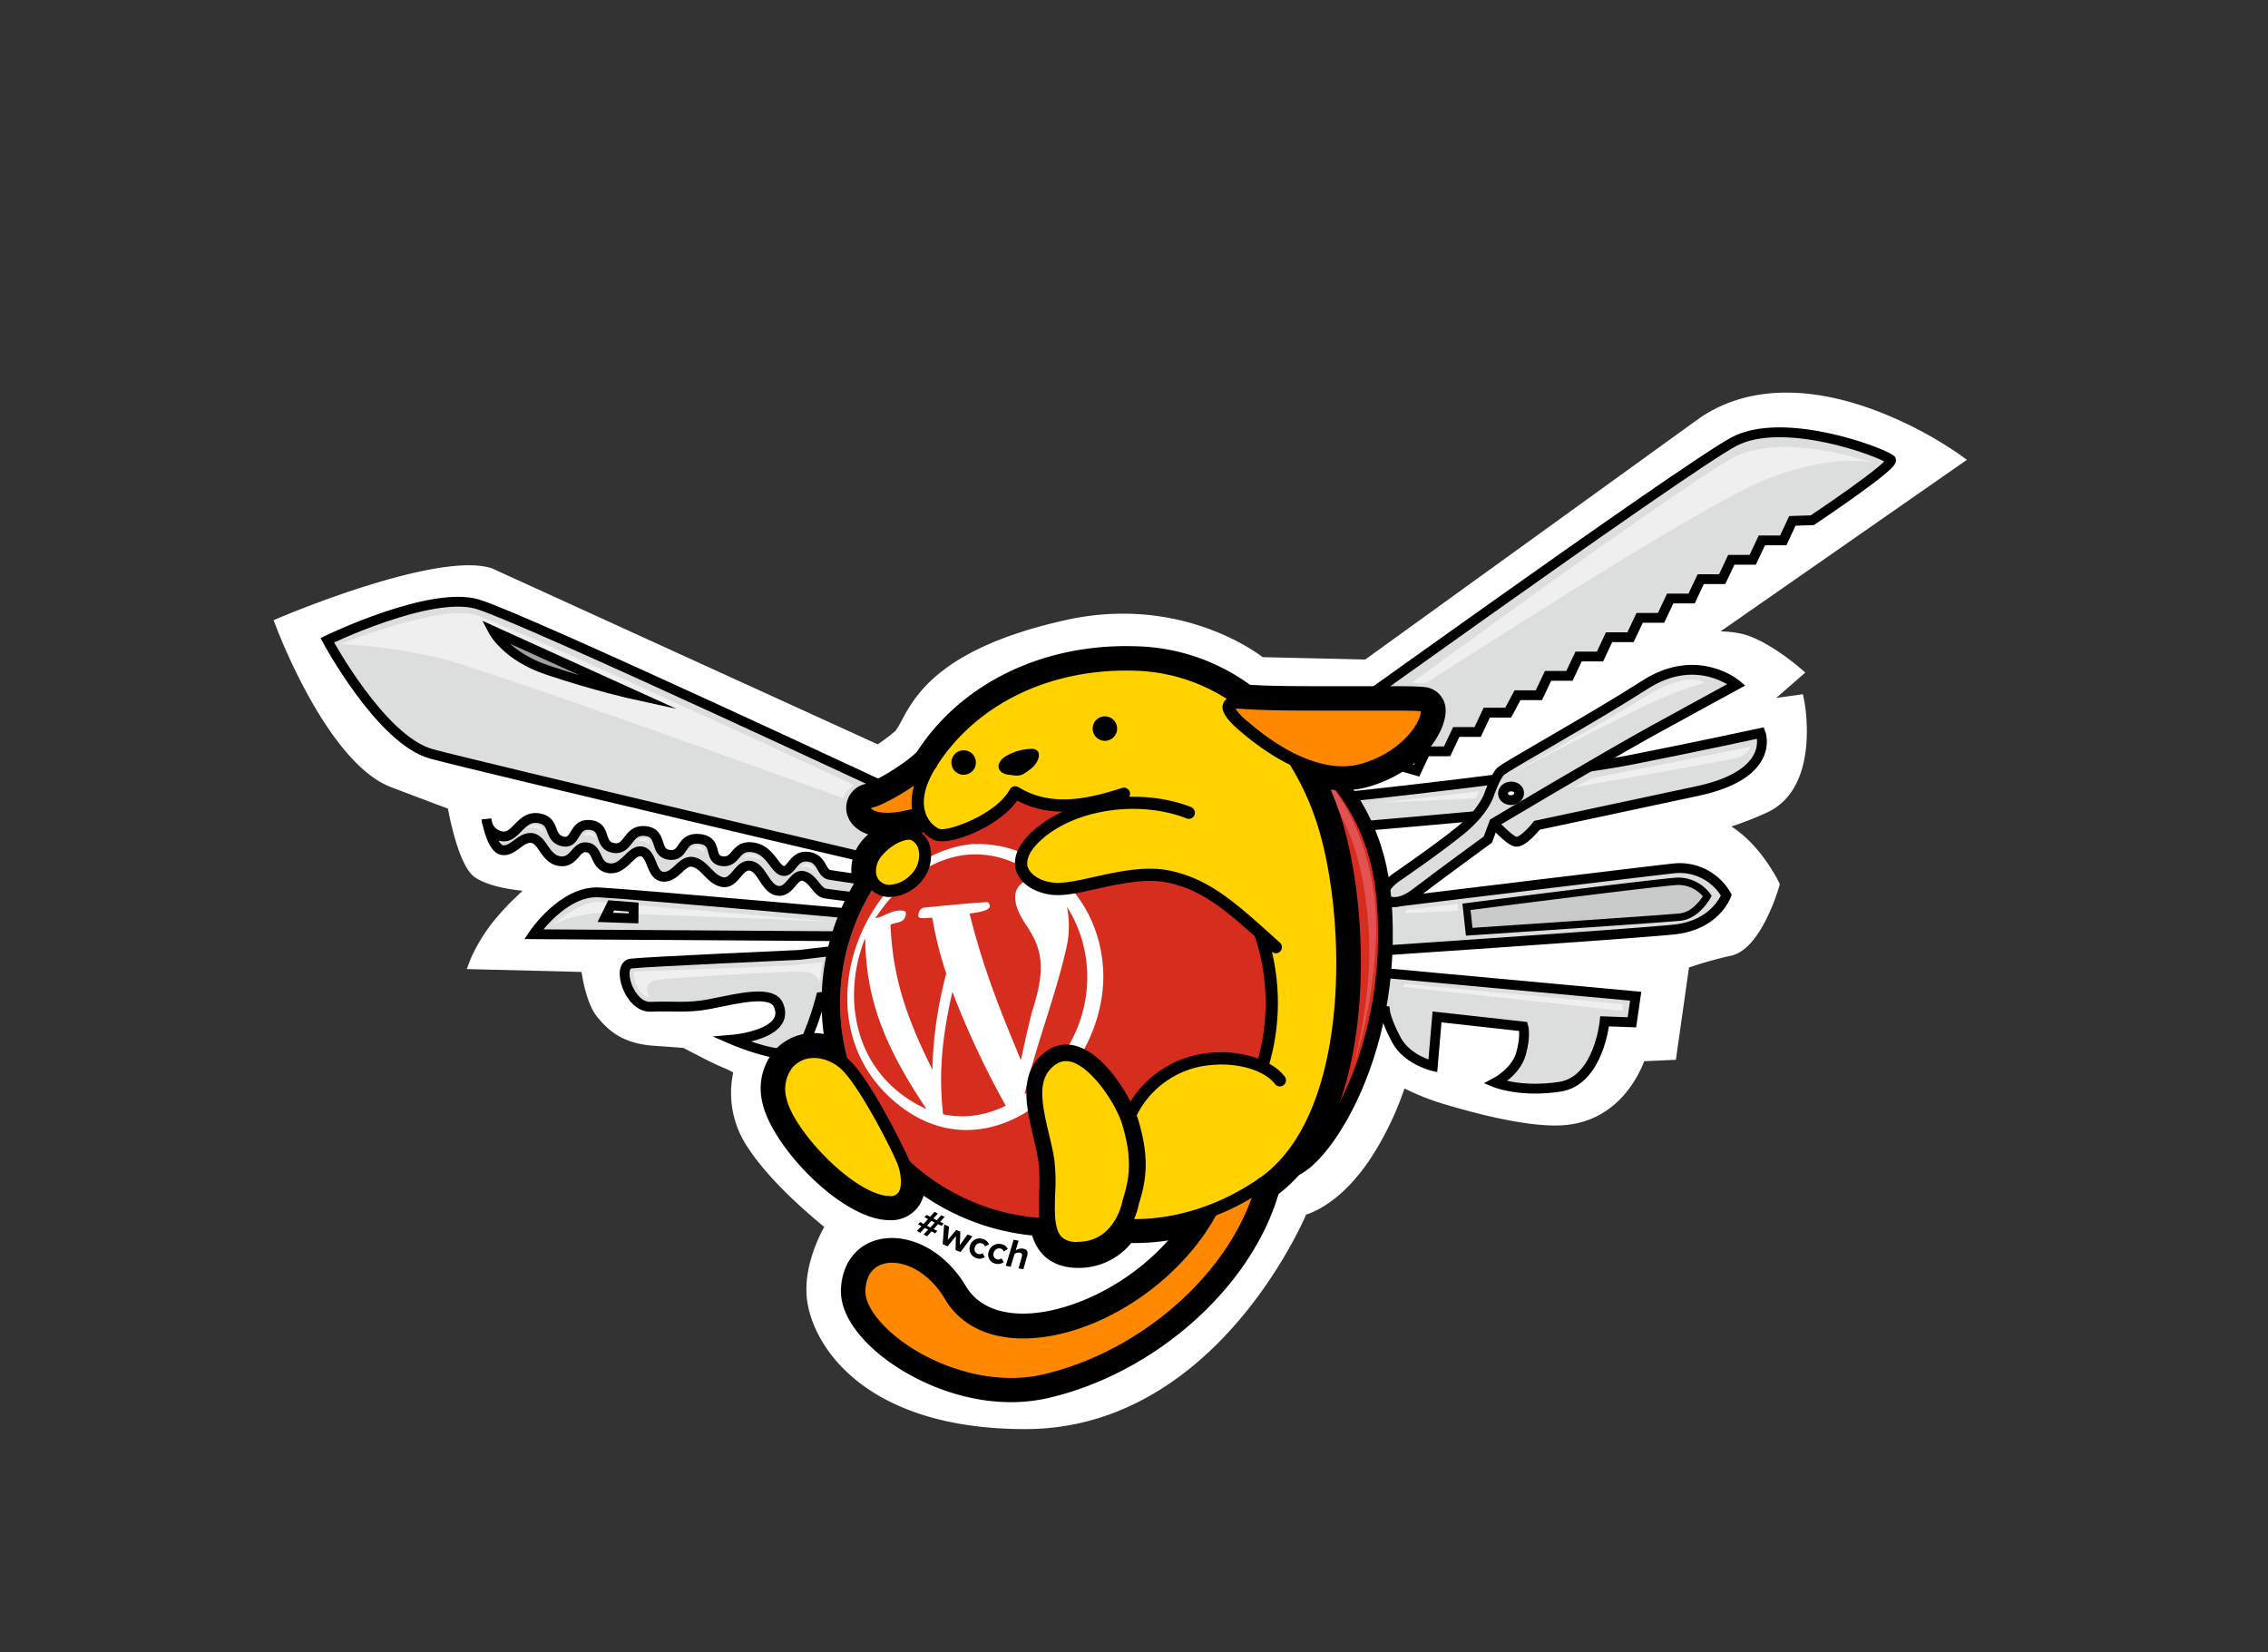 <svg id="Sticker" xmlns="http://www.w3.org/2000/svg" viewBox="0 0 461.67 336.33"><rect x="0" y="0" width="461.67" height="336.33" fill="#333333" stroke="none"/><g id="Stanzform"><path d="M367,141.32l-5.43.75,5.91-5.17-1.32-1.13c-.27-.23-6.67-5.68-11.74-6.78a20.81,20.81,0,0,0-4.19-.46L400.38,93.6l-1.72-1.24a80,80,0,0,0-18-9.22c-13.73-4.89-25.74-4.2-34.75,2l-68,49.11-20.87-.48c-2.73-2.05-18-12.46-40.1-7.55-25.44,5.65-30.65,15.32-33.44,20.52a13.74,13.74,0,0,1-1.24,2.06,41.25,41.25,0,0,1-3.59,2.72l-78.42-35.78-.15-.06c-10.82-3.55-41.76,9.44-43.07,10l-1.33.56.51,1.35c.43,1.13,10.55,27.7,23.32,32.61,4.28,1.64,9.65,3.66,11.65,4.4.61,3.22,2.48,11.88,5.45,13.95,2.47,1.72,6.71,2.46,9.75,2.78-1.43,1.34-3.19,3-4.53,4.58a34.67,34.67,0,0,0-6.08,9.35l-.75,2,23.36.59c.34,2.27,1.24,6.77,3.2,9.16,2.14,2.61,5,5.43,11.56,5.87,4.09.28,5.52.4,6,.44,1.14.61,5.64,3,8.06,4a15.05,15.05,0,0,1,2.06,1,19.73,19.73,0,0,0,3.07,15.42c4.45,6.8,12.57,13.66,15.45,16-1.33,2.44-4.08,8.25-3.57,14.23.8,9.28,11.09,26.86,44.33,26.94h.12c36.56,0,54.72-38,57.22-43.67,2.23-.71,8.49-3.48,14.44-13.55a64.36,64.36,0,0,0,5.58-12.13,48.14,48.14,0,0,0,7.79,3.11c6.26,1.89,17.81,5,24.89,4.35,10.64-.94,14.93-9.89,16.11-13l6.45-.29,2.67-18.79a83.1,83.1,0,0,1,8.55-2.4c5.9-1.25,9.4-12.72,9.78-14l.16-.56-.25-.52c-.18-.37-3.76-7.54-9.62-11.22a70.71,70.71,0,0,0,7.22-2.82c10.89-5,7.77-21.95,7.64-22.66Z" fill="#fff"/></g><g id="レイヤー_1" data-name="レイヤー 1"><g id="Taschenmesser"><g id="Taschenmesser_Rechts" data-name="Taschenmesser Rechts"><g id="Büchsenöffner"><path d="M283.1,198.19l49.86,4.6-.77,5.31-5.55-.2s-1.16,12.1-9.13,13.32-13.07-.84-13.07-.84,4.13-2.17,5.17-5.87.48-5.56.48-5.56L292.52,207l-.86,10s-5.18-1.23-7.36-5.23-2.38-6-2.38-6l-6.86-1L275,197Z" fill="#dcdddd" stroke="#000" stroke-miterlimit="10" stroke-width="2"/><polygon points="285.82 200.27 330.28 204.39 330.28 205.76 285.51 200.9 285.82 200.27" fill="#efefef"/></g><g id="Nagelfeile"><path d="M273.87,184.84s59-7.2,66.66-8.05a10.94,10.94,0,0,1,10.88,5.42s-2.11,6.11-10.63,7-64.53,4.63-64.53,4.63Z" fill="#dcdddd" stroke="#000" stroke-miterlimit="10" stroke-width="2"/><path d="M298.51,184.59l.56,5.08s39.62-2.63,43-3,5.47-4.28,5.47-4.28a7.39,7.39,0,0,0-6-3C337.65,179.56,298.51,184.59,298.51,184.59Z" fill="#c9caca" stroke="#000" stroke-miterlimit="10" stroke-width="1.5"/><polygon points="286.15 185.19 296.74 184.03 296.83 185.4 286.19 185.89 286.15 185.19" fill="#efefef"/></g><g id="Schere"><path d="M269.85,162.6c5.38-.38,49.49-5.39,62.49-8,13.92-2.76,26.05-5.39,26.05-5.39s3.29,8.41-13,11.84L312.86,168s-2.75,3.5-4.26,3.35-6.09-5.41-6.09-5.41-24.76,2.25-30.74,2.67S264.47,163,269.85,162.6Z" fill="#dcdddd" stroke="#000" stroke-miterlimit="10" stroke-width="2"/><path d="M284.19,178.62c-5.14,3.66-1.29,7.2,3.84,3.28s14.84-11,14.84-11l1.26-3.4s22.2-13.24,32.3-18.8c9.54-5.24,17.06-9.33,17.06-9.33s-8-6.81-18.61,0S306.61,155.94,305.49,157s-2.37,4.74-2.37,4.74-1,3.37-5.79,7.27S284.19,178.62,284.19,178.62Z" fill="#dcdddd" stroke="#000" stroke-miterlimit="10" stroke-width="2"/><ellipse cx="307.6" cy="161.46" rx="1.65" ry="1.39" transform="translate(-10.6 22.04) rotate(-4.03)" fill="#fff" stroke="#000" stroke-miterlimit="10" stroke-width="1.99"/><path d="M347,139s-3-2.72-11.92,2.74S306.72,158,306.72,158s23.77-12.33,29.57-15A76.44,76.44,0,0,1,347,139Z" fill="#efefef"/><path d="M323.92,158.47l-3.59,1.8s30.76-5.3,33.16-6A4.19,4.19,0,0,0,356.4,152Z" fill="#efefef"/><polygon points="301.05 161.1 300.43 162.49 280.64 163.41 301.05 161.1" fill="#efefef"/></g><g id="Säge"><path d="M283.09,155.35,265,165.29l-5.55-9.93S343,95.14,353,89.88s29.72,2,31.9,3.68c1.16.9-16,12.34-16,12.34l-4.05.13L363,110l-4.36,0-1.86,3.95-4.36,0-1.86,3.94-4.36,0-1.86,3.94-4.36,0-1.86,3.94-4.36,0-1.86,3.94-4.36,0-1.85,3.93-4.36,0-1.86,3.94-4.36,0-1.86,3.94-4.35,0L307,145.07l-4.36,0L300.79,149l-4.36,0-1.86,3.94-4.35,0-1.86,3.94Z" fill="#dcdddd" stroke="#000" stroke-miterlimit="10" stroke-width="2"/><path d="M287.38,139S338,101.88,352.12,93.51c10.16-6,28.92.62,28.92.62s-8.85-2.07-23.13,4.15S290.36,139,290.36,139Z" fill="#efefef"/></g></g><g id="Taschenmesser_Links" data-name="Taschenmesser Links"><g id="Büchsenöffner-2" data-name="Büchsenöffner"><path d="M162.73,194.38s-31.2,1.39-34.26,1.76-.43,9,4,8.8,7.45.33,11.88-.53c5.88-1.15,12.81-3,14.14.23,2.49,6-9.38,7-9.38,7s11.85,5.13,14,1.77,4-10.45,4-10.45l15.65-1.67-1-9.17Z" fill="#dcdddd" stroke="#000" stroke-miterlimit="10" stroke-width="2"/></g><g id="Messer_2" data-name="Messer 2"><path d="M182.56,186.81s-53.34-4.79-60.66-5.16-13.28,8.52-13.28,8.52l72.31.47Z" fill="#dcdddd" stroke="#000" stroke-miterlimit="10" stroke-width="2"/><path d="M112.35,188.38s5.88-5,9.23-4.77,47.91,4,47.91,4-40.32-1.6-46.28-1.78A23.29,23.29,0,0,0,112.35,188.38Z" fill="#efefef"/><polygon points="128.99 184.66 124.42 184.29 123.21 186.74 128.97 186.94 128.99 184.66" fill="#efefef" stroke="#000" stroke-miterlimit="10" stroke-width="1.98"/><path d="M129,197.78s31.8-1.11,33.66-1.38,4.7-.49,4.7-.49l-.55,4.29s0-2.21-3.32-2.39S137.71,199,134,199.44s-1.74,3.66-1.74,3.66a4.52,4.52,0,0,1-2.89-2.9A10.17,10.17,0,0,1,129,197.78Z" fill="#efefef"/><path d="M160.23,207.73s-.83,2.49-2.41,3.11-2.93,1-2.93,1a4.2,4.2,0,0,0,3.34,0C159.68,211.05,160.23,207.73,160.23,207.73Z" fill="#dcdddd"/></g><g id="Korkenzieher"><path d="M183.24,180.17s-12.41-1.75-14.32-2.08-1.4-3.31-4.44-3.69-3.33,3.18-5.08,2.88-2.54-4.31-6.22-4.8S150,175.69,147,175.3s-.61-4.11-4.63-4.52-2.91,3.64-6.12,3.23-1.2-4.48-4.91-4.84-3.29,4-6.47,3.44-1.23-4.34-4.78-4.68-2.65,4.09-5.63,3.32-1.25-4.22-4.93-4.71-4.5,4.31-7.5,3.67a3.67,3.67,0,0,1-3-3.45s1,5.9,3.19,6.28,3.73-2.7,6-2.46,2.71,4.34,5.75,4.72,3.16-3.2,5.55-2.8,1.48,3.86,4.52,4.24,4.43-3.92,6.64-3.41,1.77,5,4.36,5.14,3.71-3.51,6.07-3,3.48,3.66,6,4.09,3.25-3.72,5.64-3.32,3,4.65,5.52,5.08,3.21-3.46,5.26-3,2.72,3.27,4.47,3.56,13.56,1.68,13.56,1.68Z" fill="#dcdddd" stroke="#000" stroke-miterlimit="10" stroke-width="2"/></g><g id="Messer_1" data-name="Messer 1"><path d="M186.06,163s-79.25-37.12-88.82-40-30.62,7.33-30.62,7.33,10.94,20.36,21.23,23.14c10.46,2.82,95.16,22.7,95.16,22.7Z" fill="#dcdddd" stroke="#000" stroke-miterlimit="10" stroke-width="2"/><path d="M69.3,131.14a106.35,106.35,0,0,1,20.52,2.91c10.64,2.65,81.83,28.44,81.83,28.44a3.2,3.2,0,0,1,.78-1.4,5.9,5.9,0,0,1,1.42-1.3s-69.69-32.4-77.08-34.61S69.3,131.14,69.3,131.14Z" fill="#efefef"/><path d="M129,141.4s-7.6-1.66-17.55-5c-8.44-2.81-11.11-8-11.11-8Z" fill="#9fa0a0" stroke="#000" stroke-miterlimit="10" stroke-width="1.93"/><path d="M110.5,169.25a1.22,1.22,0,0,0-1.19-1.28,2.22,2.22,0,0,0-2,.64,5.17,5.17,0,0,1,1.81,0A4.22,4.22,0,0,1,110.5,169.25Z" fill="#efefef"/><path d="M121.19,170.71a1.18,1.18,0,0,0-.94-1.28,1.6,1.6,0,0,0-1.56.64,3.28,3.28,0,0,1,1.44,0A3.16,3.16,0,0,1,121.19,170.71Z" fill="#efefef"/><path d="M132.23,171.92a1.18,1.18,0,0,0-.94-1.28,1.6,1.6,0,0,0-1.56.64,3.46,3.46,0,0,1,1.44,0A3.35,3.35,0,0,1,132.23,171.92Z" fill="#efefef"/><path d="M143.28,173.53a1.19,1.19,0,0,0-.95-1.28,1.61,1.61,0,0,0-1.56.64,2.47,2.47,0,0,1,2.51.64Z" fill="#efefef"/><path d="M165.8,177.14a1.68,1.68,0,0,0-1.25-1.28,1.6,1.6,0,0,0-1.56.64,3.42,3.42,0,0,1,1.43,0A9.41,9.41,0,0,1,165.8,177.14Z" fill="#efefef"/><path d="M155.21,175.08a3.36,3.36,0,0,0-2-1.05,2.74,2.74,0,0,0-2,.41,4.88,4.88,0,0,1,1.76,0C153.69,174.61,155.21,175.08,155.21,175.08Z" fill="#efefef"/></g></g></g><g id="Rucksack"><path d="M256.69,154.94l6.68-3.92s16.21,8.93,18.29,31.41c3.12,33.7-14.72,57.25-19.92,55.75s9.08-32.38,9.42-47.49S256.69,154.94,256.69,154.94Z" fill="#d62d1e" stroke="#000" stroke-miterlimit="10" stroke-width="3"/><path d="M269.82,161.57l1.38-1.38s8.81,10.23,8.92,28.57a96.34,96.34,0,0,1-4.77,28.71s4-13.58,3.3-27.5C277.48,168.36,269.82,161.57,269.82,161.57Z" fill="#e25252"/></g><path id="陰影" d="M290.77,140c-.87-.22-2.27-.32-7.93-.32l-6.1,0c-2.49,0-5.15,0-7.81,0-4.26,0-10.24,0-14.49-.28a41,41,0,0,0-23.34-7.85c-18.81-.58-35.46,7.55-44.48,21.53-3.05,2.9-8.79,6.12-10.34,6.47a5,5,0,0,0-4,5.41c.2,1.85,1.52,3.92,4.44,4.88a13.43,13.43,0,0,0-1,1,9.32,9.32,0,0,0-2.33,7.65,8.47,8.47,0,0,0,.4,1.46,47.49,47.49,0,0,0-6.55,24.11,49,49,0,0,0,.43,6.41,11.52,11.52,0,0,0-2-.18,10.64,10.64,0,0,0-8.29,3.88,12,12,0,0,0-2.19,10.27c1.64,7.93,13.66,21.3,23.24,23.6a11.84,11.84,0,0,0,2.67.34,6.86,6.86,0,0,0,6-3,7.85,7.85,0,0,0,.9-2,47.31,47.31,0,0,0,22.1,8.11c1.74,5.66,6.4,6.6,9.3,6.6a13.7,13.7,0,0,0,10.87-5.06H231a44.14,44.14,0,0,0,6.79-.53c-8.43,9.46-20.61,14.9-29.57,14.9h0c-3.78,0-8.85-1-11.58-5.55-3.61-6.07-9.4-9.84-15.1-9.84-6,0-10.15,4.23-10.36,10.52-.11,3.41,1.68,7.11,5.17,10.72,5.87,6.06,17.24,12.17,29.44,12.17a33.86,33.86,0,0,0,7.85-.9c21.61-5.11,41-22.42,46.61-41.45,20.62-15.76,19-59.08,12.15-78.4q-.71-2-1.53-3.93a22.83,22.83,0,0,0,2.46.14,19.09,19.09,0,0,0,5.47-.79c10.72-3.21,15.57-11.17,15.47-15.54A4.69,4.69,0,0,0,290.77,140Z"/><path id="陰影-2" data-name="陰影" d="M289.51,142.09c-.86-.22-1.87-.31-7.53-.31h-5.63c-2.49,0-5.32.07-8,.07-4.27,0-10.33,0-14.58-.21a39.57,39.57,0,0,0-22.8-8c-18.81-.58-34.31,7.65-43.32,21.63-3,2.9-8.82,6.1-10.44,6.49s-3.8,1.17-3.52,3.73c.2,1.85,4.07,2.77,7.39,3.46a15.83,15.83,0,0,0-3.45,3.18c-1.85,2.49-2.63,4.49-2.42,6.35.06.52.24.58.41,1a56.43,56.43,0,0,0-7.11,26.33,62.19,62.19,0,0,0,1,7.18,17.23,17.23,0,0,0-3.8-.76c-3.26,0-5,.64-7.05,3.11-2.21,2.73-2,5.57-1.24,9.47,1.64,7.93,12.26,19.64,21.84,21.94a6.1,6.1,0,0,0,1.93.31c2.42,0,3.69-.65,4.39-2.59a11.57,11.57,0,0,0,.59-3c6.53,4.51,17.35,9,25.35,9.81,1.74,5.66,5.18,5.67,8.09,5.67,4.38,0,7.25-2.32,9.95-5.6l1.93-.07c1.86,0,8.43-1.39,11.06-1.79-7.05,10.5-16.38,17.61-31.44,19.48l-3.73.28c-3.78,0-9.3-.6-12-5.19-3.61-6.07-8.81-9.88-14.51-9.88-6,0-8.5,3.46-8.09,8.92.26,3.4,2.18,6.21,5.67,9.81,5.86,6.06,16.89,10.43,29.09,10.43a38,38,0,0,0,9.19-1.52c15.61-4.63,35.55-20.35,41.18-39.38,20.63-15.76,19.34-57.45,12.51-76.77-.48-1.34-2.77-6.46-3.32-7.74.83.1,4.37.83,5.18.83a21.08,21.08,0,0,0,5.53-.55c10.46-2.87,13.92-9.13,14-13.68C291.74,142.2,291.57,142.6,289.51,142.09Z"/><g id="ボール"><path d="M201.42,166.48a1.21,1.21,0,0,1-.19,0c-3.56,2.33-7.84,3.72-9.56,3.64a3.87,3.87,0,0,1-2.66-1.31,8.13,8.13,0,0,0-1.63,1.09,50.11,50.11,0,0,0-8.78,9.56,43.9,43.9,0,0,0-2,46.13,34,34,0,0,0,57.56-24.49C234.17,182.51,219.93,166.78,201.42,166.48Z" fill="#00709c"/><path d="M256.66,190.24c-10.06-18.17-23.55-24-35.5-26.81-8.66.86-12.21-.77-13.63-2.49l-1.11-.21c-1.91,5.58-11.89,9.53-14.75,9.39a4,4,0,0,1-2.84-1.5A44.89,44.89,0,0,0,171,204.14,44,44,0,0,0,213,248a79.37,79.37,0,0,0,16.68-20.62c3.76-9.71,16.6-14.72,27.4-10.73a44.08,44.08,0,0,0,1.82-12.55C258.91,199.28,258.89,194.27,256.66,190.24Z" fill="#d62d1e"/><path d="M197.25,227.19a18.48,18.48,0,0,1-5.29-.38c-.56-5.62-.93-12.65,1.91-24.91a179.7,179.7,0,0,0,10.86,23.18,21.06,21.06,0,0,1-7.48,2.11m-8.64-1.42c-14.73-6.7-17.44-22.57-12.5-34.79.19,12.09,3.58,21.52,12.5,34.79m19.95-3c2.33-10.07,6.22-19.7,8.5-29.79a20,20,0,0,0,.14-8.37c6.81,10.64,6,27.16-8.64,38.16m-30.37-35.85c6.65-10.24,19.37-18.57,33.33-8.34-.09,0-9,.4-2.51,9.92,3.48,5.15,3.7,9.28,1,17.67-1,4.14-1.3,5.39-2.19,9.65-4.24-10.15-7.71-18.79-10.45-29.85,2.41-.35,5.14-.75,3.74-2.3-.18-.19-12.86,1.06-13,1.08-1,.17-1.15,1.32-1.15,1.33-.1.9.07.89,2.81.73a76.47,76.47,0,0,0,2.85,11.38,82.39,82.39,0,0,0-2.82,19.54c-5.77-11.5-8.09-19.49-8.53-29.47.82-.5,1.92-.31,2.64-1.05.5-.51.74-1.65.12-1.78-2.18-.47-3.85,1.08-5.81,1.49m20.07-15.14c-21.86,1.81-36,34.75-16.72,52,19.6,17.47,43.8-5.1,43-26-.65-16.24-14.1-26.52-26.25-25.94" fill="#fff"/></g><path id="耳_しっぽ" data-name="耳・しっぽ" d="M186.49,165.72c-10.78,3-11.88-1.94-9.4-2.49s9.13-4.42,12.44-7.74Zm66.06-22.66c-5-.41-1.11,3.31.55,4.69s13.54,12.16,24.6,8.85,14.37-12.44,12.16-13S262.78,143.88,252.55,143.06ZM246.47,246.7c-11.89,21.84-43.75,32.8-53.07,17.14-6.08-10.23-18.21-10.76-18.52-1.11-.27,8.57,19.8,22.52,37.87,18.24,21-5,39.52-22.11,44.22-40.07Z" fill="#f80"/><path id="身体" d="M268.86,166a57.26,57.26,0,0,0-5.37-11.25,48.11,48.11,0,0,1-10.39-7c-1.66-1.38-5.52-5.1-.55-4.69l.54,0a37.48,37.48,0,0,0-22.1-7.77c-18.24-.56-33.44,7.46-41.46,20.17-5.4,8.58-1.38,13.27,1.11,14.37s13-3,16-8.56c7.18,4.42,13.69,3,20.6.75l9.82,1.95h0l.22.06c-.44-.09-.88-.16-1.32-.23l-.88-.13-.14,0h0a33.42,33.42,0,0,0-4.35-.27c9.72,2.09,33.85,9.83,26,26.81-.05.08.25.44.3.67a89.27,89.27,0,0,1,1.89,12c0,.51,0,1.17,0,1.69,0,1.49-.09,2.37-.19,3.62a33.54,33.54,0,0,1-1.72,8.43,21.23,21.23,0,0,1,8.2,15.26C276.41,213.53,274.17,181,268.86,166Z" fill="#ffd200"/><g id="手足"><path d="M171.57,216.3c-6.75-5.19-14.38-.55-12.72,7.46,1.37,6.59,12.5,18.82,20.46,20.73,6.91,1.66,5.51-5.8,4.42-8.29C181.79,231.78,175.16,219.06,171.57,216.3Z" fill="#ffd200"/><path d="M258.73,211.4a13.46,13.46,0,0,1-1.79,5.37c-8.13-4.69-22.84.62-27.24,10.62-2.2-5.61-9.47-16.26-15.57-12.2-6.63,4.42-2.21,13.82-1.1,21s-2.77,18.24,6.35,18.24a10.07,10.07,0,0,0,9-5.15c6.77.51,17.61-.84,28.58-8.39,5.51-3.79,9.35-9.75,11.93-16.76A22.3,22.3,0,0,0,258.73,211.4Z" fill="#ffd200"/><path d="M257,216.67l-.06.1c-8.13-4.69-22.84.62-27.24,10.62-2.2-5.61-9.47-16.26-15.57-12.2-6.63,4.42-2.21,13.82-1.1,21s-2.77,18.24,6.35,18.24a10.07,10.07,0,0,0,9-5.15c6.77.51,17.61-.84,28.58-8.39a29.08,29.08,0,0,0,8.23-9A21.23,21.23,0,0,0,257,216.67Z" fill="#ffd200"/><path d="M185.94,169.86c-2.76-1.1-9.67,3.6-8.85,8s5.81,4.42,9.13,1.11S188.62,170.94,185.94,169.86Z" fill="#ffd200"/><path d="M237.09,164l.22.06c-9.5-1.95-20,.61-25.94,5.8-6.91,6.09-2.21,10.51,3,11.06s15.47-4.14,23.49-2.49,10.47,4.6,19,12.34l.05.19C269.15,174.67,249,167,237.09,164Z" fill="#ffd200"/></g><g id="細_輪郭線" data-name="細・輪郭線"><path d="M229.16,162.76c-7.32,2.34-15,4-22.08.21-3.92,5.44-13.88,9.39-17,8a7.92,7.92,0,0,1-4.13-4.93c-.68-2.25-.81-6,2.48-11.24,8.54-13.55,24.44-21.31,42.55-20.76a38.84,38.84,0,0,1,24.21,9.15c-1,0-1.88-.1-2.69-.16a5.09,5.09,0,0,0-1.57.05,36.42,36.42,0,0,0-20-6.55c-17.21-.52-32.3,6.8-40.37,19.6-2.2,3.49-3,6.67-2.2,9.19a5.47,5.47,0,0,0,2.76,3.38c1.57.7,11.54-2.76,14.44-8a1.24,1.24,0,0,1,.77-.61,1.27,1.27,0,0,1,1,.15c6.8,4.18,14.45,2.27,21.08.15a1.24,1.24,0,0,1,.76,2.37Zm36.31-7.15a33.69,33.69,0,0,1-4.23-2,54.54,54.54,0,0,1,6.44,12.82c6.34,17.9,8.05,60.06-11.41,73.46-12.37,8.52-23.85,8.53-28.21,8.15a1.24,1.24,0,0,0-.22,2.48c.81.07,1.86.13,3.1.13a47.28,47.28,0,0,0,26.74-8.71c11.7-8.06,15.4-24.49,16.44-36.85C275.43,189.48,273,174,270,165.58A60,60,0,0,0,265.47,155.61Z"/><path d="M205.85,283a41.68,41.68,0,0,1-25.18-9.06c-4.58-3.74-7.14-7.84-7-11.25.13-4.09,2.19-6.95,5.66-7.84,4.39-1.14,11,1.37,15.17,8.35,3.42,5.75,9.63,6.87,14.21,6.77,13.66-.26,29.43-10.52,36.7-23.86a1.24,1.24,0,1,1,2.18,1.19c-7.66,14.06-24.35,24.88-38.83,25.15-7.47.13-13.25-2.69-16.4-8-3.52-5.93-8.91-8.12-12.41-7.21-2.35.6-3.7,2.56-3.79,5.51-.09,2.59,2.2,6.05,6.11,9.25,7,5.75,19.11,10.37,30.22,7.74,20.42-4.83,38.64-21.31,43.31-39.18a1.24,1.24,0,1,1,2.4.63c-4.89,18.71-23.87,35.94-45.13,41A30.81,30.81,0,0,1,205.85,283Z"/><path d="M259.74,194.05a1.28,1.28,0,0,1-.84-.32l-1-.89c-8-7.27-12.9-11.66-20.27-13.19-4.44-.92-9.73.26-14.4,1.29-3.54.79-6.6,1.47-9,1.22-3.66-.39-6.55-2.31-7.38-4.9-.58-1.83-.42-4.75,3.65-8.33,7.59-6.68,21.62-8.72,31.95-4.64a1.24,1.24,0,1,1-.91,2.31c-9.54-3.76-22.45-1.92-29.4,4.2-2.38,2.1-3.42,4.12-2.92,5.7s2.64,2.91,5.27,3.18c2,.21,5-.46,8.17-1.16,4.92-1.1,10.49-2.33,15.44-1.3,8,1.66,13.37,6.48,21.44,13.77l1,.89a1.25,1.25,0,0,1,.09,1.76A1.26,1.26,0,0,1,259.74,194.05Z"/><path d="M273.3,158.47h0c-4.35,0-11.48-1.65-20.7-9.51l-.29-.25c-4.08-3.4-3.52-5-3.33-5.46.35-1,1.32-1.47,2.88-1.47a7.59,7.59,0,0,1,.79,0c4.31.35,11.33.39,16.24.39,2.67,0,5.35,0,7.86,0l6.11,0c5.27,0,6.7.09,7.3.24a2.21,2.21,0,0,1,1.59,2.29c.07,3-4,10.19-13.69,13.1A16.65,16.65,0,0,1,273.3,158.47Zm-21.79-14.19a11.83,11.83,0,0,0,2.39,2.52l.32.27c8.64,7.37,15.14,8.91,19.08,8.92h0a14.19,14.19,0,0,0,4-.58c6.07-1.82,9.8-5.59,11.27-8.5a5.17,5.17,0,0,0,.65-2.14c-.82-.08-3-.12-6.4-.12l-6.1,0-7.87,0c-4.95,0-12,0-16.44-.39A5.13,5.13,0,0,0,251.51,144.28Z"/><path d="M219.38,256.1a7.47,7.47,0,0,1-5.62-2.06c-2.53-2.61-2.38-7-2.24-11.34a36.52,36.52,0,0,0-.13-6.25c-.24-1.51-.63-3.14-1-4.86-1.53-6.42-3.27-13.69,2.86-17.78a6.81,6.81,0,0,1,3.8-1.18c7.2,0,13.55,11.35,14.75,15.66,2.13,7.31,1.63,11.74,0,16.87C231.07,249,227.62,256.1,219.38,256.1ZM217,216a3.44,3.44,0,0,0-2,.62c-3.92,2.61-3.13,7.34-1.47,14.25.41,1.71.83,3.48,1.08,5.13a38.86,38.86,0,0,1,.18,6.86c-.12,3.6-.25,7.32,1.31,8.93a4.29,4.29,0,0,0,3.23,1c7.58,0,9.09-8,9.15-8.3a1.6,1.6,0,0,1,.05-.21c1.48-4.68,1.91-8.47,0-15.07C227.34,224.77,221.48,216,217,216Z"/><path d="M246.3,214.32A21.23,21.23,0,0,0,229,226.25a1.26,1.26,0,0,0,.57,1.67,1.37,1.37,0,0,0,.55.12,1.25,1.25,0,0,0,1.12-.69,18.59,18.59,0,0,1,15.28-10.55c5.4-.55,10.87,1.07,13,3.85a1.24,1.24,0,1,0,2-1.52,10.26,10.26,0,0,0-3.13-2.59,45.36,45.36,0,0,0-.58-26.7,1.24,1.24,0,0,0-2.36.79,42.88,42.88,0,0,1,.65,24.85A22.4,22.4,0,0,0,246.3,214.32Z"/><path d="M181.11,246h0a9.08,9.08,0,0,1-2.09-.27c-8.42-2-19.93-14.65-21.38-21.69a9.59,9.59,0,0,1,1.68-8.19,8.14,8.14,0,0,1,6.36-3,11,11,0,0,1,6.65,2.45c4.09,3.15,11,17,12.54,20.39.62,1.42,1.86,5.7.12,8.36A4.35,4.35,0,0,1,181.11,246Zm-15.43-30.62a5.58,5.58,0,0,0-4.43,2,7.19,7.19,0,0,0-1.18,6.12c1.27,6.12,12.15,18,19.53,19.77a6.28,6.28,0,0,0,1.51.2,1.89,1.89,0,0,0,1.8-.79c.9-1.37.39-4.36-.32-6-2-4.67-8.51-16.9-11.78-19.42A8.54,8.54,0,0,0,165.68,215.35Z"/><path d="M181.11,182.59h0a5.15,5.15,0,0,1-5.24-4.48,6.87,6.87,0,0,1,1.81-5.6c1.94-2.35,5-4,7.31-4a3.73,3.73,0,0,1,1.41.25,5.31,5.31,0,0,1,3,4,8,8,0,0,1-2.36,7.2A8.69,8.69,0,0,1,181.11,182.59ZM185,170.94c-1.34,0-3.78,1.21-5.4,3.16a4.68,4.68,0,0,0-1.27,3.55,2.66,2.66,0,0,0,2.79,2.46,6.35,6.35,0,0,0,4.23-2,5.52,5.52,0,0,0,1.67-4.94,2.82,2.82,0,0,0-1.53-2.15A1.32,1.32,0,0,0,185,170.94Z"/><path d="M180.49,167.94c-2.81,0-4.22-.85-4.9-1.53a2.67,2.67,0,0,1-.75-2.63,2.59,2.59,0,0,1,2-1.76c2.15-.48,8.56-4.14,11.83-7.41a1.26,1.26,0,0,1,1.76,0,1.24,1.24,0,0,1,0,1.76c-3.42,3.43-10.25,7.45-13,8.08a.3.3,0,0,0-.15.06,1.55,1.55,0,0,0,.36.32c.52.35,2.66,1.36,8.58-.31a1.25,1.25,0,0,1,.68,2.4A23.63,23.63,0,0,1,180.49,167.94Z"/></g><path id="顔" d="M209.71,152.45c2.49-.27,2.21,2.49,0,4.15-2,1.53-2.21,1.38-4.42,1.1s-2.81-2.11-.83-3.59A10.63,10.63,0,0,1,209.71,152.45Zm-13.54.28a2.49,2.49,0,1,0,2.48,2.49A2.48,2.48,0,0,0,196.17,152.73Zm28.74-6.91a2.49,2.49,0,1,0,2.49,2.49A2.49,2.49,0,0,0,224.91,145.82Z"/></g><g id="Logo_Slogan" data-name="Logo/Slogan"><path d="M188.94,250.32l-.69-.37-.92,1-.69-.4.93-.94-.69-.4c.14-.15.28-.31.43-.46l.7.4.89-1-.71-.38.42-.47.72.39.9-1,.68.34-.9,1,.68.35.9-1,.69.33-.91,1,.71.34c-.14.17-.27.34-.41.5l-.73-.36c-.29.34-.59.67-.88,1l.74.37-.42.49-.76-.38-.91,1-.7-.38Zm.64-1.81c-.3.32-.59.65-.88,1l.67.36c.3-.32.59-.65.89-1Z"/><path d="M194.58,251.62c-.56.71-1.12,1.4-1.69,2.09l-1-.46.3-4,1,.45c-.08.89-.17,1.79-.26,2.68.58-.67,1.14-1.36,1.71-2l.84.34c0,.92-.07,1.83-.11,2.75.53-.72,1.05-1.44,1.57-2.17l1,.36q-1.2,1.63-2.43,3.21l-1-.41Z"/><path d="M200.09,252.22a1.73,1.73,0,0,1,1.22,1.1l-.83.42a.9.9,0,0,0-.64-.64,1.06,1.06,0,0,0-1.37.74,1,1,0,0,0,.63,1.41,1,1,0,0,0,.92-.15l.43.79a1.8,1.8,0,0,1-1.7.21,2,2,0,0,1-1.27-2.61A2,2,0,0,1,200.09,252.22Z"/><path d="M203.88,253.27a1.61,1.61,0,0,1,1.25,1l-.83.48a.85.85,0,0,0-.65-.6,1.13,1.13,0,0,0-1.36.84,1,1,0,0,0,.65,1.36,1,1,0,0,0,.92-.21c.15.25.3.51.46.76a1.89,1.89,0,0,1-1.71.32,1.86,1.86,0,0,1-1.33-2.51A2.15,2.15,0,0,1,203.88,253.27Z"/><path d="M208,255.81c.16-.54-.06-.75-.49-.82a1.24,1.24,0,0,0-1,.3l-.78,2.58-1-.21c.55-1.75,1.08-3.52,1.6-5.29l1,.18-.57,2a2,2,0,0,1,1.48-.38c.81.13,1.07.65.86,1.42-.26.92-.52,1.84-.79,2.77l-1-.17C207.57,257.39,207.8,256.6,208,255.81Z"/></g></svg>
